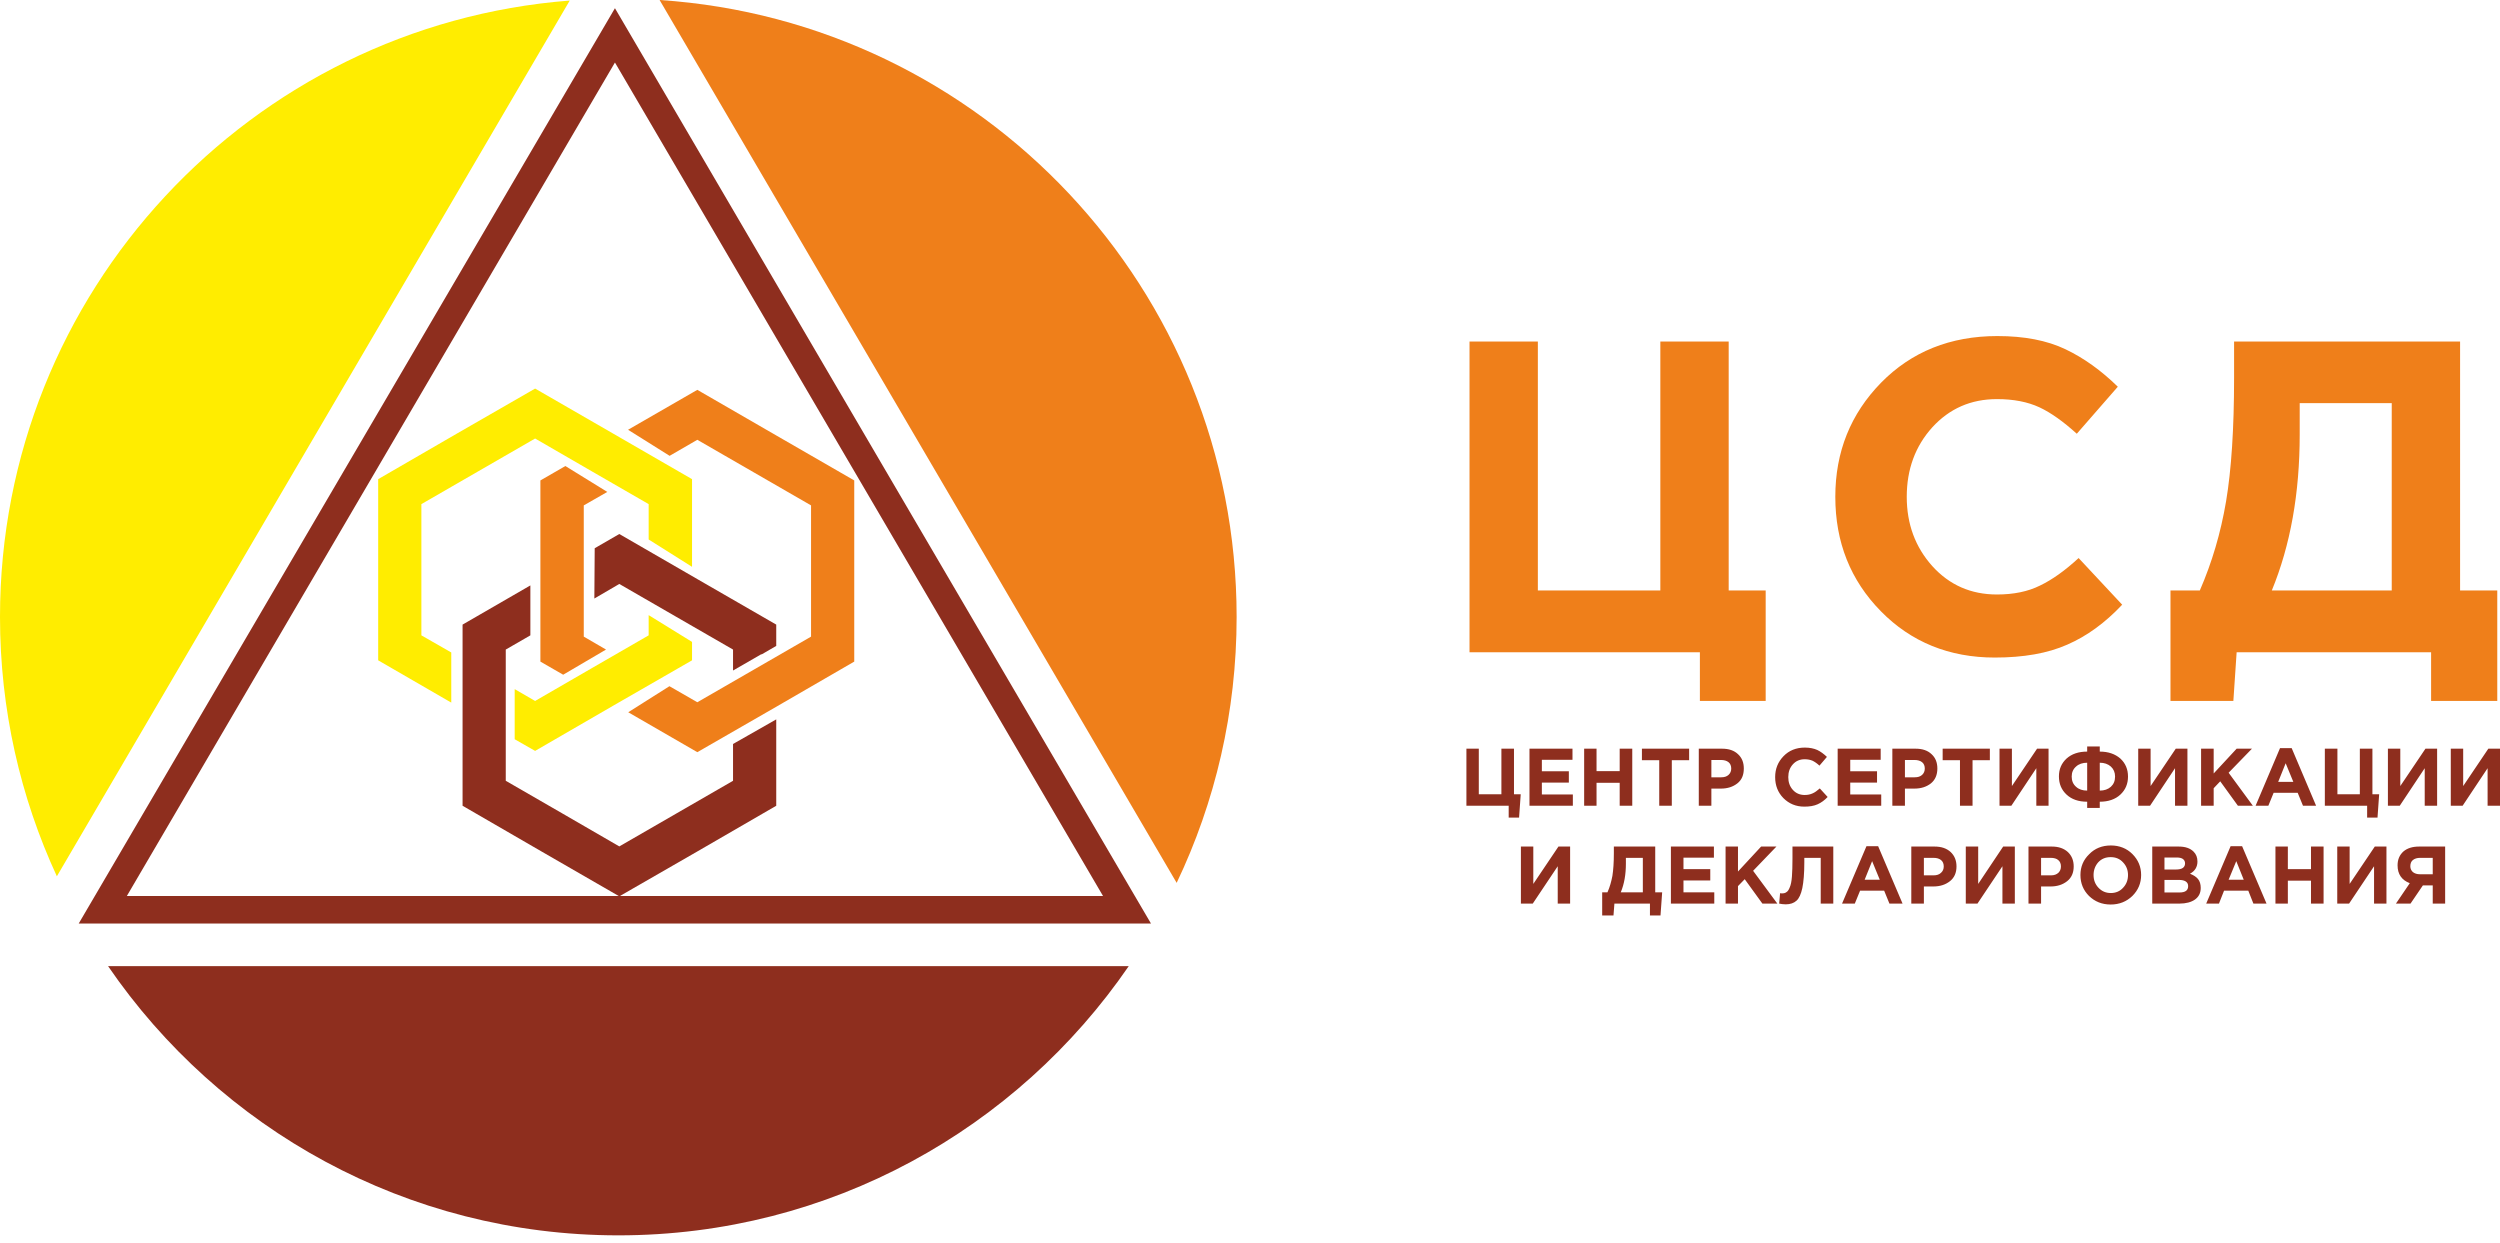 <svg width="177" height="88" viewBox="0 0 177 88" fill="none" xmlns="http://www.w3.org/2000/svg">
<path fill-rule="evenodd" clip-rule="evenodd" d="M37.886 27.511L43.434 30.711L48.996 33.924V40.131L45.925 38.196V35.692L41.899 33.369L37.886 31.047L33.86 33.369L29.834 35.692V40.338V44.983L31.95 46.196V49.745L26.775 46.751V40.338V33.924L32.324 30.711L37.886 27.511ZM36.44 48.79L37.886 49.628L41.899 47.306L45.925 44.983V43.551L48.996 45.447V46.751L43.434 49.951L37.886 53.164L36.44 52.338V48.79Z" fill="#FFED00"/>
<path fill-rule="evenodd" clip-rule="evenodd" d="M49.37 27.601L54.932 30.814L60.481 34.015V40.428V46.841L54.932 50.054L49.37 53.254L44.48 50.428L47.396 48.583L49.37 49.719L53.397 47.396L57.422 45.073V40.428V35.782L53.397 33.46L49.37 31.137L47.409 32.273L44.467 30.427L49.37 27.601ZM39.873 47.77L38.26 46.841V40.428V34.015L40.028 32.995L42.996 34.828L41.331 35.782V40.428V45.073L42.906 45.989L39.873 47.77Z" fill="#EF7F1A"/>
<path fill-rule="evenodd" clip-rule="evenodd" d="M43.847 37.808L49.409 41.022L54.958 44.222V45.731L53.912 46.338V46.312L51.899 47.473V45.989L47.873 43.667L43.847 41.344L42.08 42.376L42.105 38.815L43.847 37.808ZM54.958 50.932V57.048L49.409 60.261L43.847 63.461L38.299 60.261L32.75 57.048V50.635V44.222L37.55 41.447V44.983L35.808 45.989V50.635V55.28L39.834 57.603L43.847 59.926L47.873 57.603L51.899 55.28V52.674L52.08 52.571L54.958 50.932Z" fill="#8E2E1E"/>
<path fill-rule="evenodd" clip-rule="evenodd" d="M43.538 0.581L62.506 32.982L81.488 65.384H43.538H5.574L24.556 32.982L43.538 0.581ZM43.538 4.426L8.981 63.436H78.094L43.538 4.426Z" fill="#8E2E1E"/>
<path fill-rule="evenodd" clip-rule="evenodd" d="M4.026 62.042C1.445 56.455 0 50.235 0 43.68C0 20.659 17.769 1.794 40.338 0.039L4.026 62.042Z" fill="#FFED00"/>
<path fill-rule="evenodd" clip-rule="evenodd" d="M79.914 68.403C72.016 79.914 58.777 87.463 43.783 87.463C28.776 87.463 15.536 79.914 7.652 68.403H79.914Z" fill="#8E2E1E"/>
<path fill-rule="evenodd" clip-rule="evenodd" d="M46.699 0C69.513 1.51 87.553 20.479 87.553 43.68C87.553 50.416 86.03 56.803 83.308 62.507L46.699 0Z" fill="#EF7F1A"/>
<path fill-rule="evenodd" clip-rule="evenodd" d="M120.352 49.626V46.181H104.042V24.18H108.88V41.806H117.552V24.18H122.391V41.806H125.01V49.626H124.455H120.352ZM176.265 49.626H176.807V41.806H174.174V24.18H158.173V26.747C158.173 30.361 157.98 33.264 157.606 35.496C157.231 37.716 156.612 39.819 155.747 41.806H153.67V49.626H158.122L158.354 46.181H172.122V49.626H176.265ZM141.231 46.555C138.005 46.555 135.308 45.458 133.166 43.277C131.011 41.084 129.94 38.387 129.94 35.174C129.94 31.986 131.024 29.302 133.179 27.096C135.333 24.902 138.082 23.793 141.411 23.793C143.321 23.793 144.921 24.102 146.224 24.722C147.528 25.341 148.766 26.231 149.941 27.38L147.037 30.709C146.095 29.857 145.218 29.225 144.392 28.838C143.553 28.451 142.56 28.257 141.385 28.257C139.54 28.257 138.017 28.928 136.804 30.257C135.604 31.587 134.998 33.225 134.998 35.174C134.998 37.109 135.604 38.735 136.804 40.077C138.017 41.419 139.54 42.09 141.385 42.09C142.56 42.09 143.579 41.884 144.431 41.458C145.295 41.045 146.199 40.4 147.166 39.51L150.25 42.813C149.05 44.09 147.76 45.032 146.366 45.639C144.973 46.258 143.256 46.555 141.231 46.555ZM169.335 28.541H162.819V30.773C162.819 34.929 162.161 38.606 160.844 41.806H169.335V28.541Z" fill="#EF7F1A"/>
<path d="M106.815 57.885V57.046H103.822V53.007H104.699V56.233H106.299V53.007H107.19V56.233H107.667L107.551 57.885H106.815ZM108.287 57.046V53.007H111.332V53.794H109.164V54.607H111.074V55.407H109.164V56.246H111.358V57.046H108.287ZM112.158 57.046V53.007H113.035V54.594H114.674V53.007H115.564V57.046H114.674V55.42H113.035V57.046H112.158ZM117.474 57.046V53.82H116.248V53.007H119.59V53.82H118.364V57.046H117.474ZM120.274 57.046V53.007H121.926C122.403 53.007 122.778 53.136 123.049 53.394C123.332 53.652 123.462 53.988 123.462 54.413C123.462 54.865 123.32 55.214 123.01 55.459C122.7 55.704 122.313 55.833 121.836 55.833H121.165V57.046H120.274ZM121.165 55.033H121.861C122.081 55.033 122.249 54.981 122.378 54.865C122.507 54.749 122.571 54.594 122.571 54.413C122.571 54.22 122.507 54.065 122.378 53.962C122.249 53.859 122.068 53.807 121.849 53.807H121.165V55.033ZM127.746 57.11C127.152 57.11 126.662 56.904 126.262 56.504C125.875 56.104 125.681 55.614 125.681 55.02C125.681 54.439 125.875 53.949 126.275 53.536C126.662 53.136 127.165 52.929 127.784 52.929C128.133 52.929 128.43 52.994 128.662 53.097C128.907 53.213 129.126 53.381 129.346 53.588L128.817 54.207C128.636 54.039 128.481 53.936 128.326 53.859C128.171 53.794 127.991 53.755 127.771 53.755C127.436 53.755 127.152 53.871 126.933 54.117C126.713 54.362 126.61 54.659 126.61 55.02C126.61 55.381 126.713 55.678 126.933 55.923C127.152 56.168 127.436 56.285 127.771 56.285C127.991 56.285 128.171 56.246 128.339 56.168C128.494 56.104 128.662 55.975 128.842 55.82L129.397 56.426C129.178 56.659 128.946 56.827 128.688 56.943C128.43 57.059 128.12 57.11 127.746 57.11ZM130.107 57.046V53.007H133.152V53.794H130.997V54.607H132.894V55.407H130.997V56.246H133.191V57.046H130.107ZM133.978 57.046V53.007H135.63C136.107 53.007 136.482 53.136 136.753 53.394C137.036 53.652 137.165 53.988 137.165 54.413C137.165 54.865 137.011 55.214 136.714 55.459C136.404 55.704 136.017 55.833 135.54 55.833H134.869V57.046H133.978ZM134.869 55.033H135.565C135.785 55.033 135.952 54.981 136.082 54.865C136.211 54.749 136.275 54.594 136.275 54.413C136.275 54.22 136.211 54.065 136.082 53.962C135.952 53.859 135.772 53.807 135.552 53.807H134.869V55.033ZM138.766 57.046V53.82H137.54V53.007H140.882V53.82H139.656V57.046H138.766ZM145.037 53.007V57.046H144.172V54.388L142.404 57.046H141.566V53.007H142.443V55.652L144.224 53.007H145.037ZM148.663 54.001V55.975C148.985 55.975 149.243 55.885 149.45 55.704C149.644 55.523 149.747 55.291 149.747 54.981C149.747 54.684 149.644 54.452 149.45 54.272C149.243 54.091 148.985 54.001 148.663 54.001ZM148.663 57.201H147.772V56.762C147.153 56.762 146.676 56.594 146.314 56.259C145.953 55.923 145.772 55.497 145.772 54.968C145.772 54.452 145.953 54.039 146.314 53.704C146.676 53.381 147.153 53.213 147.772 53.213V52.852H148.663V53.213C149.269 53.213 149.747 53.381 150.121 53.704C150.482 54.039 150.663 54.465 150.663 54.981C150.663 55.497 150.482 55.923 150.121 56.259C149.76 56.594 149.269 56.762 148.663 56.762V57.201ZM147.772 55.975V54.001C147.45 54.001 147.179 54.091 146.985 54.272C146.779 54.452 146.676 54.684 146.676 54.981C146.676 55.291 146.779 55.523 146.985 55.704C147.179 55.885 147.45 55.975 147.772 55.975ZM154.87 53.007V57.046H153.992V54.388L152.224 57.046H151.386V53.007H152.263V55.652L154.044 53.007H154.87ZM155.837 57.046V53.007H156.728V54.762L158.354 53.007H159.438L157.786 54.71L159.502 57.046H158.444L157.192 55.317L156.728 55.807V57.046H155.837ZM159.696 57.046L161.425 52.968H162.251L163.98 57.046H163.051L162.676 56.13H160.973L160.599 57.046H159.696ZM161.296 55.355H162.367L161.825 54.039L161.296 55.355ZM167.593 57.885V57.046H164.599V53.007H165.489V56.233H167.077V53.007H167.967V56.233H168.444L168.328 57.885H167.593ZM172.548 53.007V57.046H171.67V54.388L169.903 57.046H169.064V53.007H169.941V55.652L171.722 53.007H172.548ZM177 53.007V57.046H176.122V54.388L174.354 57.046H173.516V53.007H174.393V55.652L176.174 53.007H177ZM111.164 59.936V63.975H110.287V61.33L108.519 63.975H107.68V59.936H108.558V62.582L110.338 59.936H111.164ZM113.435 64.814V63.175H113.809C113.977 62.801 114.08 62.414 114.158 62.014C114.222 61.601 114.261 61.072 114.261 60.401V59.936H117.19V63.175H117.681L117.564 64.814H116.816V63.975H114.3L114.235 64.814H113.435ZM116.313 60.736H115.113V61.149C115.113 61.911 114.997 62.582 114.751 63.175H116.313V60.736ZM118.3 63.975V59.936H121.345V60.724H119.19V61.536H121.087V62.337H119.19V63.175H121.371V63.975H118.3ZM122.171 63.975V59.936H123.049V61.704L124.687 59.936H125.771L124.12 61.653L125.836 63.975H124.778L123.526 62.246L123.049 62.736V63.975H122.171ZM126.907 59.936H129.797V63.975H128.907V60.736H127.746V61.046C127.746 61.833 127.694 62.44 127.604 62.878C127.513 63.304 127.371 63.614 127.191 63.769C127.01 63.937 126.752 64.027 126.429 64.027C126.249 64.027 126.094 64.001 125.965 63.975L126.029 63.24C126.081 63.24 126.12 63.253 126.158 63.253C126.287 63.253 126.404 63.227 126.481 63.162C126.571 63.111 126.649 62.995 126.713 62.827C126.791 62.659 126.842 62.401 126.868 62.066C126.894 61.73 126.907 61.304 126.907 60.775V59.936ZM130.417 63.975L132.146 59.91H132.972L134.701 63.975H133.772L133.398 63.059H131.694L131.32 63.975H130.417ZM132.017 62.285H133.088L132.546 60.969L132.017 62.285ZM135.32 63.975V59.936H136.972C137.449 59.936 137.824 60.065 138.107 60.324C138.378 60.581 138.52 60.917 138.52 61.343C138.52 61.794 138.366 62.143 138.056 62.388C137.746 62.633 137.359 62.762 136.882 62.762H136.211V63.975H135.32ZM136.211 61.975H136.907C137.127 61.975 137.307 61.911 137.424 61.794C137.553 61.678 137.617 61.536 137.617 61.343C137.617 61.149 137.553 60.995 137.424 60.891C137.294 60.788 137.127 60.736 136.894 60.736H136.211V61.975ZM142.65 59.936V63.975H141.772V61.33L140.004 63.975H139.178V59.936H140.056V62.582L141.824 59.936H142.65ZM143.617 63.975V59.936H145.269C145.747 59.936 146.121 60.065 146.405 60.324C146.676 60.581 146.818 60.917 146.818 61.343C146.818 61.794 146.663 62.143 146.353 62.388C146.043 62.633 145.656 62.762 145.179 62.762H144.508V63.975H143.617ZM144.508 61.975H145.217C145.437 61.975 145.605 61.911 145.734 61.794C145.85 61.678 145.914 61.536 145.914 61.343C145.914 61.149 145.85 60.995 145.721 60.891C145.605 60.788 145.424 60.736 145.192 60.736H144.508V61.975ZM150.973 63.433C150.56 63.833 150.044 64.04 149.437 64.04C148.818 64.04 148.314 63.833 147.901 63.433C147.501 63.033 147.295 62.543 147.295 61.949C147.295 61.369 147.501 60.878 147.914 60.478C148.314 60.065 148.831 59.859 149.45 59.859C150.056 59.859 150.573 60.065 150.973 60.465C151.386 60.878 151.592 61.369 151.592 61.949C151.592 62.53 151.386 63.02 150.973 63.433ZM148.572 62.853C148.805 63.098 149.089 63.227 149.45 63.227C149.798 63.227 150.095 63.098 150.315 62.853C150.547 62.608 150.663 62.311 150.663 61.949C150.663 61.601 150.547 61.304 150.315 61.059C150.082 60.801 149.785 60.685 149.437 60.685C149.076 60.685 148.792 60.801 148.56 61.046C148.34 61.291 148.224 61.601 148.224 61.949C148.224 62.311 148.34 62.608 148.572 62.853ZM152.379 63.975V59.936H154.25C154.715 59.936 155.063 60.053 155.308 60.298C155.489 60.478 155.579 60.711 155.579 60.995C155.579 61.369 155.412 61.666 155.05 61.859C155.308 61.962 155.489 62.078 155.618 62.233C155.747 62.388 155.812 62.608 155.812 62.865C155.812 63.227 155.67 63.498 155.399 63.691C155.141 63.872 154.766 63.975 154.302 63.975H152.379ZM153.244 61.562H154.057C154.482 61.562 154.702 61.42 154.702 61.123C154.702 60.995 154.65 60.891 154.547 60.814C154.457 60.749 154.302 60.711 154.121 60.711H153.244V61.562ZM153.244 63.188H154.302C154.715 63.188 154.921 63.046 154.921 62.736C154.921 62.453 154.702 62.298 154.263 62.298H153.244V63.188ZM156.199 63.975L157.928 59.91H158.741L160.47 63.975H159.541L159.179 63.059H157.463L157.102 63.975H156.199ZM157.786 62.285H158.857L158.328 60.969L157.786 62.285ZM161.102 63.975V59.936H161.98V61.536H163.618V59.936H164.509V63.975H163.618V62.349H161.98V63.975H161.102ZM168.961 59.936V63.975H168.083V61.33L166.315 63.975H165.477V59.936H166.354V62.582L168.135 59.936H168.961ZM173.116 59.936V63.975H172.238V62.685H171.541L170.664 63.975H169.632L170.612 62.53C170.045 62.311 169.748 61.898 169.748 61.266C169.748 60.852 169.89 60.53 170.161 60.285C170.432 60.053 170.806 59.936 171.27 59.936H173.116ZM171.335 61.898H172.238V60.736H171.348C171.129 60.736 170.961 60.788 170.832 60.891C170.716 60.982 170.651 61.136 170.651 61.33C170.651 61.498 170.716 61.64 170.832 61.743C170.961 61.846 171.129 61.898 171.335 61.898Z" fill="#8E2E1E"/>
</svg>
